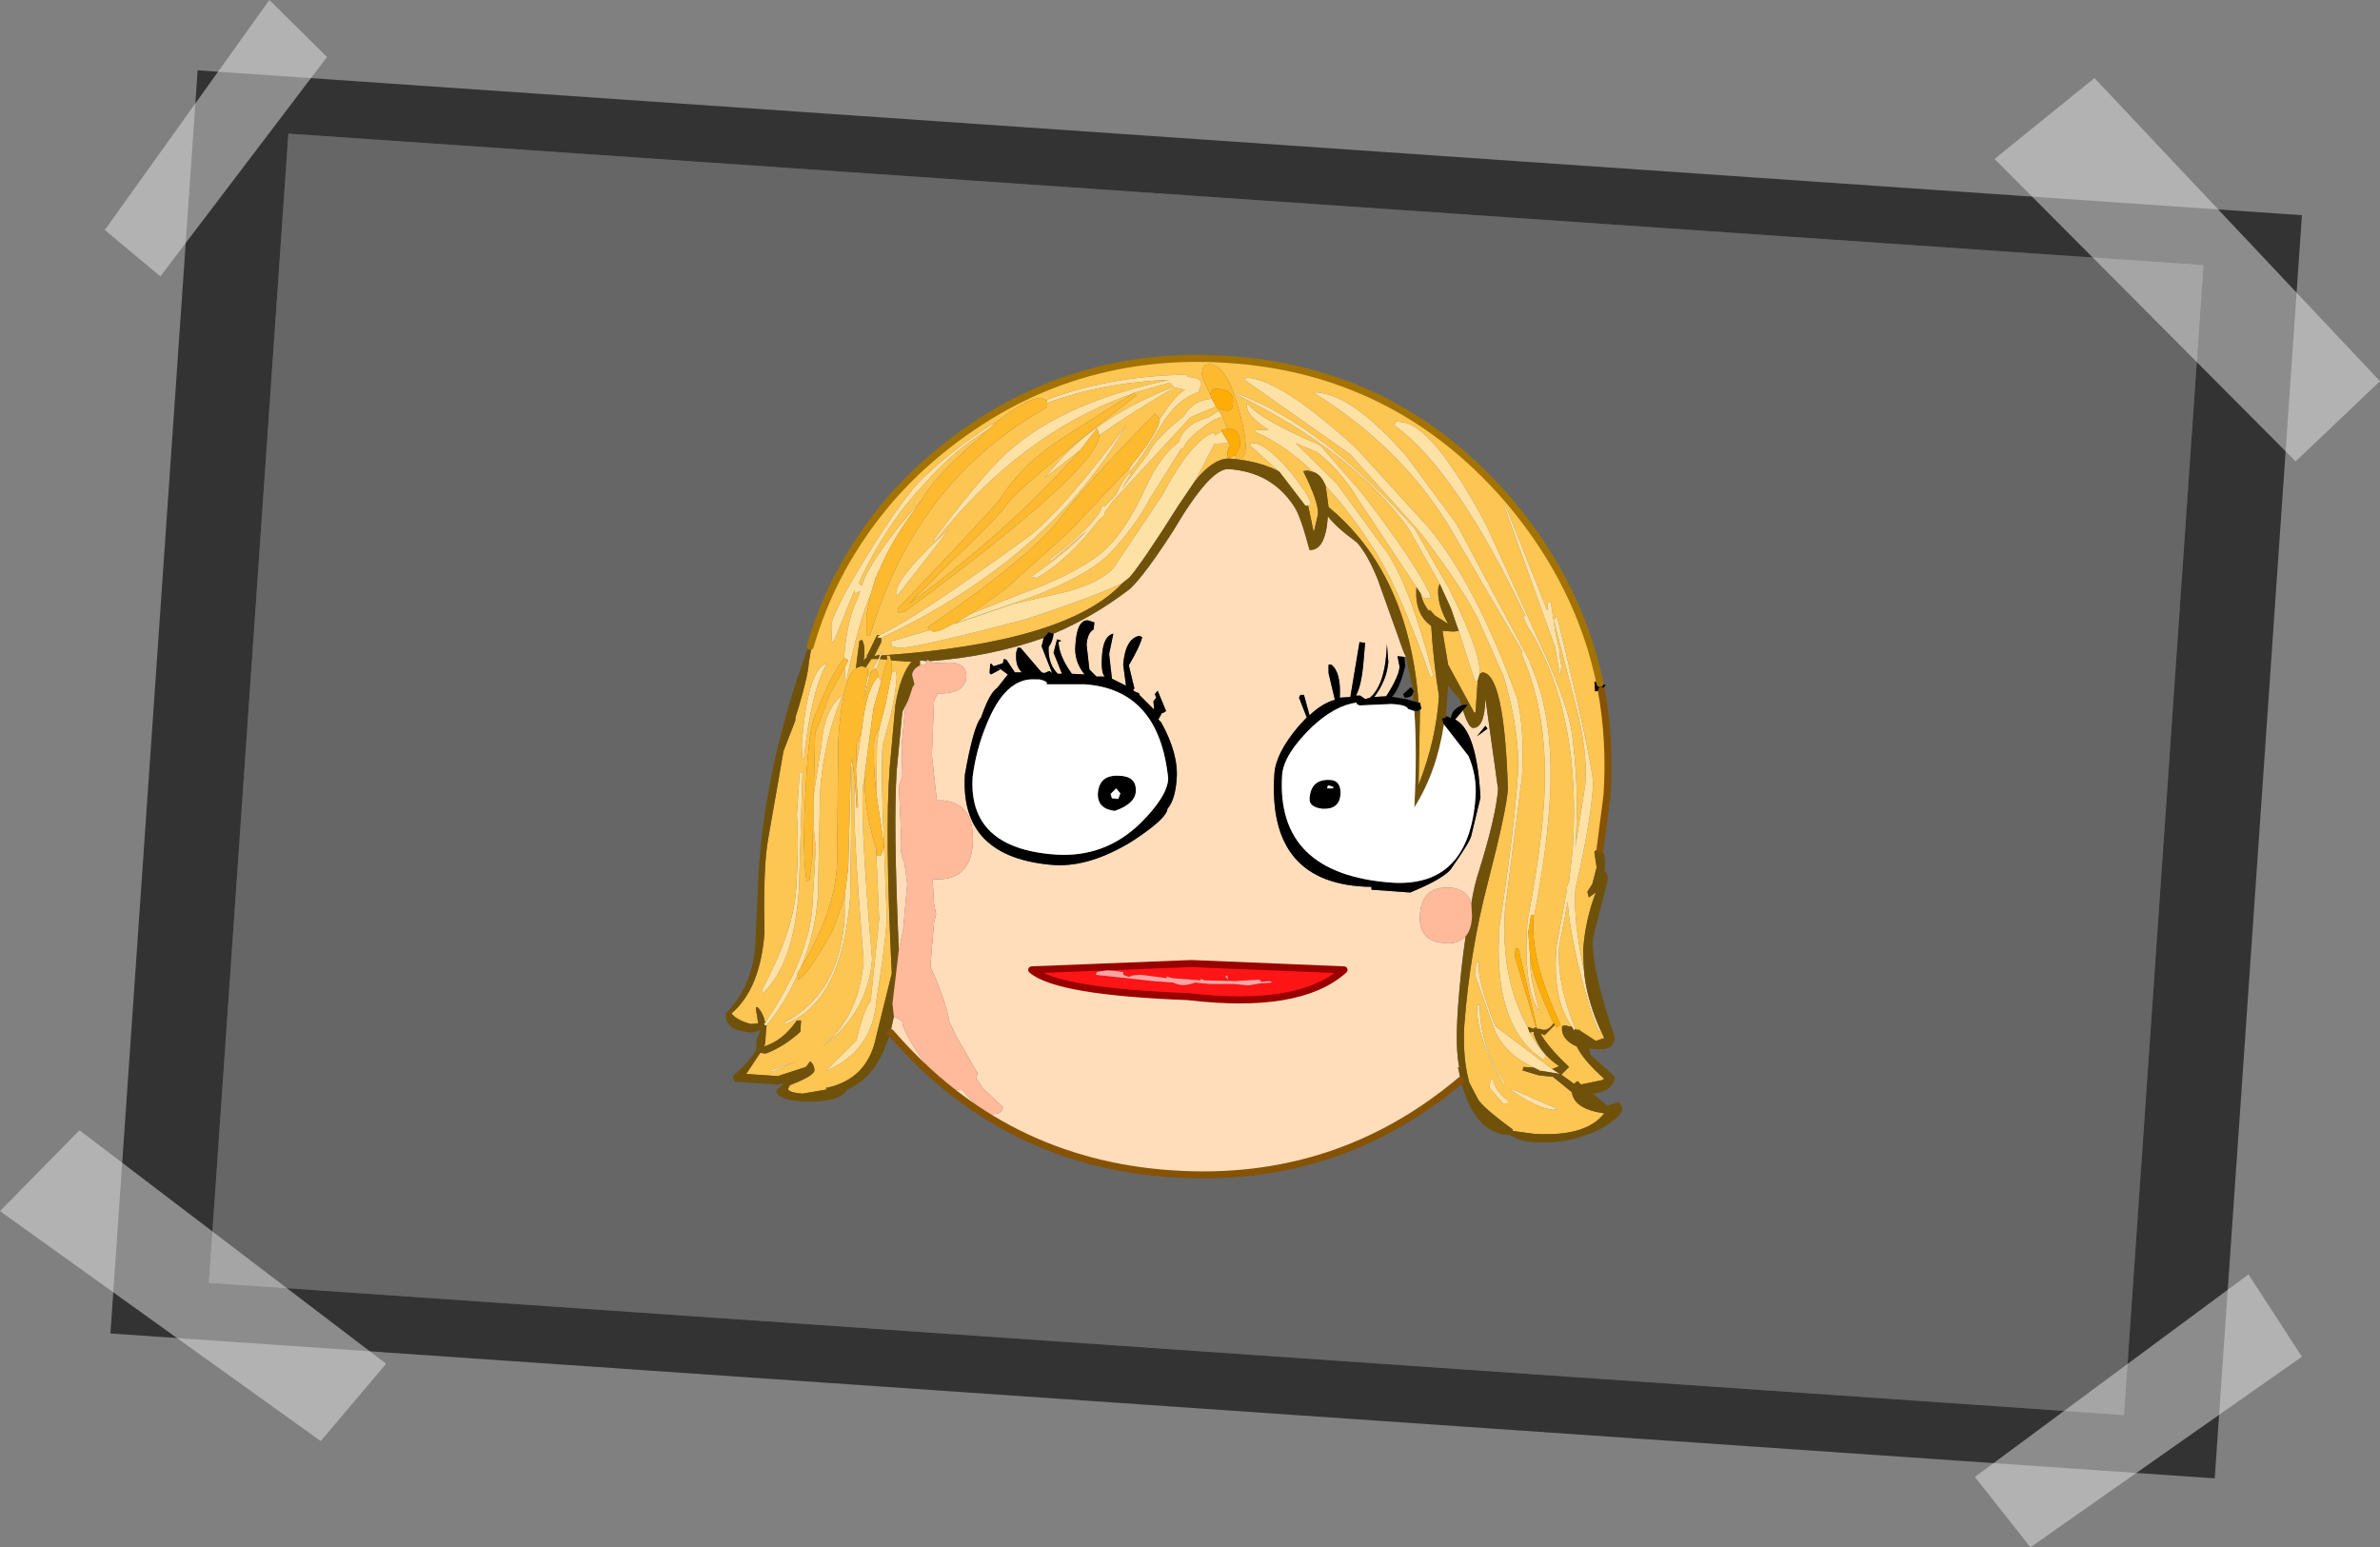 <?xml version="1.0" encoding="UTF-8" standalone="no"?>
<svg xmlns:xlink="http://www.w3.org/1999/xlink" height="110.0px" width="169.2px" xmlns="http://www.w3.org/2000/svg">
  <rect width="100%" height="100%" fill="#808080" stroke="none"/>
  <g transform="matrix(1.0, 0.0, 0.0, 1.0, 85.8, 55.0)">
    <path d="M-70.95 36.2 L-65.3 -45.5 70.85 -36.15 65.2 45.6 -70.95 36.2" fill="#666666" fill-rule="evenodd" stroke="none"/>
    <path d="M-71.75 -50.0 L77.85 -39.7 71.65 50.1 -77.95 39.8 -71.75 -50.0 M-70.95 36.2 L65.2 45.6 70.85 -36.15 -65.3 -45.5 -70.95 36.2" fill="#333333" fill-rule="evenodd" stroke="none"/>
    <path d="M22.8 18.0 Q20.85 14.5 21.2 9.6 L22.4 0.25 Q22.6 -3.1 22.05 -5.4 19.1 -13.5 15.75 -17.5 L10.65 -23.1 Q5.35 -27.95 2.9 -28.15 L2.6 -28.05 10.2 -22.7 15.25 -17.05 Q18.2 -13.15 19.25 -11.05 L21.1 -6.9 Q22.3 -2.85 22.1 0.2 21.8 4.4 20.8 10.85 20.3 18.05 23.95 20.35 L24.1 20.05 Q23.45 19.3 22.95 18.4 L23.25 18.35 23.25 18.55 Q23.7 19.9 25.05 20.8 L24.55 21.0 20.5 17.95 Q19.15 14.5 19.35 13.4 L19.15 13.4 19.05 14.3 20.5 18.35 Q21.35 20.05 23.25 20.9 L22.5 20.85 22.45 21.1 23.6 21.45 24.6 21.55 25.95 22.65 Q26.1 23.85 28.25 24.15 26.95 25.85 23.2 25.6 L21.75 25.4 21.75 25.3 Q19.5 23.65 19.25 23.1 L18.65 21.95 18.5 21.3 Q18.2 19.85 18.3 17.9 18.7 12.6 20.0 7.65 21.3 2.6 21.4 1.1 21.15 -7.1 19.6 -7.2 L19.4 -7.1 Q19.5 -8.55 17.25 -13.1 L14.75 -17.45 Q8.15 -24.8 2.2 -27.0 L2.1 -26.95 Q10.4 -22.9 14.35 -17.4 L16.55 -13.5 16.45 -13.2 Q16.35 -12.05 17.15 -10.65 L16.2 -11.25 15.85 -11.65 15.8 -11.55 Q15.35 -12.1 15.2 -12.8 L15.4 -12.5 15.9 -12.45 15.9 -12.65 Q14.9 -14.9 11.05 -19.9 L8.05 -23.35 Q3.75 -25.2 2.95 -26.25 L2.85 -26.3 Q2.7 -25.5 4.4 -24.45 L4.2 -24.45 3.4 -24.4 3.5 -24.25 Q5.45 -23.45 7.55 -21.45 L7.15 -21.55 6.85 -21.5 Q7.95 -19.3 7.9 -18.45 L7.6 -17.15 7.2 -19.05 7.4 -19.15 Q7.25 -19.85 5.85 -21.55 4.25 -23.4 3.35 -23.5 L3.0 -23.4 5.1 -21.5 Q3.85 -22.15 2.1 -22.35 2.7 -22.3 2.75 -23.1 2.8 -24.1 2.15 -26.3 1.35 -29.05 0.2 -29.1 -0.3 -29.15 -0.35 -28.45 -0.35 -28.05 0.25 -26.95 L0.35 -26.65 Q-1.0 -26.55 -1.65 -25.4 -3.65 -23.85 -4.2 -22.7 L-6.05 -20.25 -5.35 -21.4 Q-5.75 -21.35 -6.45 -19.85 L-7.25 -19.0 -7.45 -19.0 Q-7.7 -17.9 -11.2 -15.2 L-11.1 -15.1 -8.5 -17.3 Q-10.0 -15.7 -12.5 -14.0 L-12.1 -13.9 Q-9.85 -15.2 -7.7 -18.0 L-7.25 -18.4 -7.25 -18.6 -6.7 -19.35 -1.15 -25.35 0.65 -26.1 0.75 -26.0 0.85 -25.8 0.15 -25.35 Q-1.7 -24.8 -2.0 -23.55 -3.3 -22.65 -4.4 -20.25 -5.85 -17.05 -7.55 -15.65 -9.5 -14.1 -13.3 -12.75 L-16.8 -11.35 -14.3 -13.15 -9.8 -17.2 -5.45 -21.8 -5.55 -21.55 -5.45 -21.5 Q-5.0 -21.9 -3.25 -24.75 -2.15 -26.6 -0.65 -27.1 L-0.45 -27.2 -0.55 -27.2 -0.55 -27.3 -0.4 -27.65 Q-0.35 -28.15 -1.35 -28.2 L-1.45 -28.35 -1.95 -28.35 Q-7.1 -28.2 -11.45 -26.55 L-11.8 -26.7 Q-12.65 -26.75 -14.9 -25.05 -17.65 -23.4 -20.1 -21.1 -21.45 -19.85 -24.1 -15.6 -26.65 -11.45 -26.7 -10.5 L-26.65 -9.35 -26.5 -9.45 -25.05 -13.05 -25.0 -12.8 -24.8 -12.9 -24.65 -13.0 -24.8 -12.5 Q-25.6 -10.95 -25.8 -8.15 -26.45 -7.6 -27.85 -4.15 -28.3 -3.25 -28.5 0.75 -28.8 5.45 -28.45 7.65 L-28.25 7.55 -28.05 5.9 -27.85 -2.85 -26.8 -5.65 -25.75 -7.55 -25.7 -6.65 -25.6 -6.75 Q-24.7 -11.0 -23.9 -12.75 L-24.2 -11.25 -24.2 -9.8 -23.95 -9.8 Q-20.7 -20.85 -11.35 -26.05 L-11.35 -26.35 Q-7.5 -27.8 -2.65 -28.0 -9.9 -26.45 -13.7 -23.25 -15.55 -21.8 -19.4 -16.65 L-19.3 -16.55 Q-13.2 -24.25 -5.3 -27.0 L-10.05 -24.0 Q-13.1 -22.05 -14.65 -19.6 -15.25 -18.75 -22.0 -11.7 L-21.9 -11.4 -21.7 -11.5 -21.5 -11.5 Q-7.8 -21.6 -7.65 -24.05 -5.25 -25.75 -2.3 -27.45 L-1.55 -27.3 Q-2.3 -26.85 -3.35 -25.2 L-3.7 -25.6 Q-9.1 -20.05 -10.7 -17.8 -13.05 -15.05 -19.85 -10.4 L-19.65 -10.2 -20.05 -10.1 -22.45 -9.4 -22.4 -9.05 -21.9 -8.95 Q-20.95 -8.85 -12.8 -11.0 -7.55 -12.75 -6.0 -13.55 -9.95 -9.3 -23.15 -8.4 L-23.0 -8.7 -23.25 -8.45 -23.65 -8.35 -23.15 -9.35 -23.15 -9.65 Q-11.2 -15.3 -5.7 -24.8 -10.1 -18.9 -12.6 -16.9 -20.6 -11.1 -23.25 -9.85 L-23.45 -9.85 -24.15 -8.4 -24.2 -8.4 -24.15 -8.3 -24.4 -8.05 Q-24.25 -9.0 -24.5 -9.5 L-24.7 -9.45 -24.95 -7.5 Q-25.9 -6.85 -26.2 -2.45 L-26.3 6.65 Q-26.55 10.05 -28.9 13.85 -27.85 11.45 -27.65 8.7 L-27.5 1.3 Q-27.25 -2.35 -25.9 -5.6 -27.2 -4.6 -27.4 -2.05 L-27.95 1.5 Q-28.05 3.55 -27.8 5.2 L-28.05 9.5 Q-28.3 13.1 -31.4 17.7 -31.55 17.0 -31.95 16.6 L-32.05 16.6 -32.05 16.8 -31.9 17.75 -32.4 17.8 Q-33.4 17.55 -33.8 17.05 -31.75 15.3 -31.45 11.3 -31.55 6.65 -31.2 4.7 L-30.1 -1.6 -29.25 -3.8 -29.25 -4.0 -29.0 -4.8 Q-28.35 -7.0 -28.3 -7.9 L-28.1 -9.05 -28.2 -9.05 Q-26.75 -14.1 -23.45 -18.35 -21.8 -20.5 -19.6 -22.4 -10.45 -30.25 1.5 -29.45 L2.7 -29.35 Q13.8 -28.2 21.3 -19.6 L21.6 -19.25 Q26.5 -13.4 27.95 -6.4 L27.55 -6.55 27.6 -5.85 28.05 -5.9 Q28.7 -2.3 28.45 1.5 L27.95 5.4 27.95 5.45 Q27.55 5.4 27.55 5.6 L27.7 6.6 27.7 6.7 27.4 7.85 27.05 8.4 27.15 8.8 27.65 8.45 Q26.9 10.4 26.75 12.55 L26.8 13.9 Q26.05 10.55 26.2 8.2 27.3 3.4 27.45 0.85 27.55 -0.3 24.9 -11.15 L24.65 -10.95 26.15 -5.15 Q27.1 -1.65 26.9 0.8 L26.2 5.2 Q26.5 0.75 25.9 -3.2 25.6 -4.85 24.25 -8.0 L23.05 -10.65 19.9 -17.6 Q16.05 -24.85 13.8 -25.0 L13.4 -25.05 13.35 -24.75 Q17.7 -21.6 22.65 -11.2 L22.45 -11.2 22.9 -10.25 23.0 -10.15 Q26.65 -4.05 26.0 5.5 L25.75 7.65 25.6 8.05 25.6 8.25 24.85 12.3 Q24.55 16.05 25.95 18.0 L25.45 17.9 25.25 17.95 Q25.15 18.9 26.3 19.4 26.75 20.35 28.25 21.7 L28.05 21.8 26.6 22.1 26.35 21.85 26.1 22.05 25.2 21.4 25.75 20.85 Q24.25 19.45 23.7 18.45 L24.0 18.6 24.75 17.85 24.85 18.05 25.15 17.85 Q23.1 13.55 23.2 10.55 L23.2 10.45 Q24.1 5.95 24.35 2.35 24.8 -3.95 22.95 -7.9 L22.95 -8.0 17.75 -17.75 14.2 -22.55 Q10.4 -26.9 7.85 -27.1 L7.55 -27.1 Q13.65 -23.35 17.15 -17.7 L22.45 -8.65 22.35 -8.55 Q24.4 -4.0 23.95 2.3 23.7 5.8 22.8 10.4 22.45 15.1 23.6 16.85 L23.6 16.75 Q22.95 14.35 23.0 13.65 L23.0 13.3 Q23.4 15.1 24.65 17.75 24.2 18.4 23.7 18.15 L23.5 18.15 23.45 18.05 22.15 12.45 21.95 12.4 21.9 13.0 23.4 18.05 23.3 18.05 23.25 18.15 22.8 18.0 M-17.85 -10.7 L-12.6 -12.5 Q-8.5 -14.05 -6.85 -15.7 -5.05 -17.65 -4.05 -19.55 L-1.8 -23.15 -1.7 -23.1 Q-1.35 -24.0 0.5 -25.15 L1.1 -25.4 1.45 -24.55 1.35 -24.5 1.05 -24.45 1.05 -24.35 0.6 -24.05 0.5 -24.25 Q-1.1 -23.7 -3.2 -19.75 L-6.65 -14.6 Q-7.6 -13.6 -9.9 -12.95 L-13.8 -12.05 -17.75 -10.7 -18.05 -10.65 -17.85 -10.7 M15.05 -5.05 Q14.35 -14.25 8.65 -18.95 L8.45 -20.45 Q10.3 -18.5 12.15 -15.5 13.75 -12.9 15.9 -6.85 L16.1 -6.95 Q14.25 -14.05 12.45 -16.2 L9.25 -20.6 6.3 -23.5 7.85 -22.85 Q9.6 -21.45 10.75 -19.5 L14.9 -13.25 Q14.75 -11.35 15.95 -10.5 16.1 -8.0 16.5 -5.5 16.3 -2.4 15.05 0.8 L15.15 -4.55 15.25 -4.6 15.15 -5.05 15.05 -5.05 M2.0 -22.65 L2.1 -22.35 1.6 -22.4 1.5 -22.4 Q0.4 -22.35 -0.85 -20.8 L0.55 -23.45 1.55 -23.5 1.65 -23.4 1.45 -22.9 1.5 -22.4 2.0 -22.65 M19.25 -6.6 L19.1 -4.35 19.0 -4.35 17.15 -7.75 16.75 -10.15 17.55 -10.1 17.9 -10.15 19.05 -6.6 19.25 -6.6 M21.25 -19.0 L21.15 -19.0 24.75 -9.0 25.1 -7.0 25.15 -7.1 25.2 -7.65 25.1 -8.25 25.1 -8.65 24.8 -9.9 24.45 -12.2 24.25 -12.2 24.2 -11.6 21.25 -19.0 M26.2 18.15 Q24.85 14.9 25.05 12.25 L25.65 9.1 Q25.75 10.8 26.4 13.6 27.35 17.4 27.9 18.35 L28.0 18.25 28.25 18.8 27.65 19.0 26.5 18.25 26.4 18.15 26.4 18.25 26.2 18.15 M23.8 16.95 L23.7 16.95 23.8 17.05 23.8 16.95 M23.9 21.15 L23.7 21.15 23.25 20.9 23.9 21.15 M21.1 22.1 L21.2 22.0 Q19.4 19.45 19.4 16.45 L19.2 16.45 Q19.15 18.8 21.1 22.1 M21.75 22.45 L21.55 22.45 Q23.45 23.8 24.65 23.9 L24.95 23.85 21.75 22.45 M21.4 23.25 Q20.5 22.55 20.35 21.75 L20.15 21.75 20.1 22.35 21.1 23.5 21.4 23.45 21.4 23.25 M-5.25 -27.05 L-2.65 -27.8 -2.35 -27.5 Q-8.35 -25.2 -11.5 -21.05 L-9.0 -23.0 Q-13.9 -17.4 -21.2 -12.05 L-18.15 -15.1 Q-15.2 -17.85 -14.2 -19.15 -13.5 -20.3 -5.0 -26.9 L-5.25 -27.05 M-23.5 -14.0 L-23.55 -13.9 -23.65 -13.8 -23.5 -14.0 M-20.2 -19.55 Q-23.8 -15.5 -24.55 -13.35 L-24.75 -13.55 Q-22.8 -17.8 -19.9 -20.8 -17.95 -23.0 -15.5 -24.5 L-16.25 -23.8 Q-19.2 -21.25 -20.1 -19.75 L-20.2 -19.55 M-22.1 -12.8 L-22.05 -12.6 -18.3 -17.4 Q-22.05 -14.05 -22.1 -12.8 M-24.25 -7.55 L-23.85 -8.15 -23.35 -8.15 -23.9 -7.2 -24.15 -6.75 -24.1 -7.25 Q-24.1 -7.55 -24.25 -7.55 M-23.5 -7.4 L-23.25 -8.15 -22.75 -8.1 -23.15 -6.55 -23.35 -6.9 -23.5 -7.4 M-22.45 -8.05 L-21.0 -7.95 Q-21.8 -7.0 -22.15 -4.85 L-22.55 -0.4 Q-22.9 4.2 -22.4 14.2 L-23.5 18.65 Q-24.1 21.75 -27.1 22.35 L-27.0 22.45 -28.75 22.75 Q-29.9 22.65 -29.75 22.35 L-29.65 22.15 Q-27.95 21.5 -27.9 21.1 -27.9 20.7 -28.2 20.45 L-28.5 20.85 -30.5 21.5 -32.75 21.35 -31.75 19.85 -31.35 19.9 Q-30.05 19.4 -28.9 18.35 L-28.85 17.55 -29.15 17.55 Q-30.15 19.0 -31.5 19.4 L-31.4 19.2 -31.35 18.4 -31.3 17.9 Q-29.95 16.25 -29.1 14.3 L-29.05 14.65 Q-28.4 14.35 -26.55 11.05 L-25.75 8.75 -25.75 10.3 Q-26.15 15.7 -30.05 17.7 L-29.95 17.8 Q-25.9 16.2 -25.35 8.65 L-25.25 -0.4 -25.2 -0.9 -25.0 0.8 -25.05 0.9 Q-25.2 3.65 -24.4 13.25 -24.7 17.3 -27.4 19.45 -24.1 17.05 -23.8 13.2 -24.65 3.4 -24.45 0.85 L-24.3 0.05 Q-24.45 2.25 -23.5 5.4 L-23.5 5.6 -23.5 5.7 -23.3 10.35 -23.9 16.15 Q-24.45 16.9 -24.9 18.95 L-27.1 21.15 Q-23.75 19.7 -23.5 16.15 -22.95 12.8 -22.75 10.4 L-22.95 5.25 -22.95 5.15 Q-23.2 -0.2 -23.05 -2.05 -22.15 -5.05 -22.05 -6.9 L-22.1 -7.3 -22.4 -7.2 -22.4 -7.6 -22.45 -8.05 M-24.55 -3.0 L-24.95 -0.3 -24.9 -2.15 -24.55 -3.0 M-23.25 -3.4 L-23.45 -2.15 -23.5 1.4 Q-23.75 -0.6 -23.65 -2.5 L-23.25 -3.4 M-28.75 -0.05 L-28.95 -0.1 -29.15 2.95 Q-29.0 5.25 -29.2 8.2 -29.4 11.25 -31.65 15.4 L-31.55 15.6 Q-29.35 13.5 -29.0 8.2 L-28.75 -0.05 M-28.8 -2.05 L-28.75 -1.0 -28.65 -1.1 Q-28.1 -6.0 -27.0 -7.85 -28.4 -7.45 -28.8 -2.05 M-31.0 21.1 L-30.9 21.2 -29.25 20.5 -31.0 21.1" fill="#fdc551" fill-rule="evenodd" stroke="none"/>
    <path d="M22.95 18.4 Q23.45 19.3 24.1 20.05 L23.95 20.35 Q20.3 18.05 20.8 10.85 21.8 4.4 22.1 0.2 22.3 -2.85 21.1 -6.9 L19.25 -11.05 Q18.2 -13.15 15.25 -17.05 L10.2 -22.7 2.6 -28.05 2.9 -28.15 Q5.35 -27.95 10.65 -23.1 L15.75 -17.5 Q19.1 -13.5 22.05 -5.4 22.6 -3.1 22.4 0.25 L21.2 9.6 Q20.85 14.5 22.8 18.0 L22.95 18.4 M23.0 13.3 L23.0 13.65 Q22.95 14.35 23.6 16.75 L23.6 16.85 Q22.45 15.1 22.8 10.4 23.7 5.8 23.95 2.3 24.4 -4.0 22.35 -8.55 L22.45 -8.65 17.15 -17.7 Q13.65 -23.35 7.55 -27.1 L7.85 -27.1 Q10.4 -26.9 14.2 -22.55 L17.75 -17.75 22.95 -8.0 22.95 -7.9 Q24.8 -3.95 24.35 2.35 24.1 5.95 23.2 10.45 L23.25 10.05 23.05 10.05 22.85 11.25 23.0 13.3 M25.95 18.0 Q24.55 16.05 24.85 12.3 L25.6 8.25 25.6 8.05 25.75 7.65 26.0 5.5 Q26.65 -4.05 23.0 -10.15 L22.9 -10.25 22.45 -11.2 22.65 -11.2 Q17.7 -21.6 13.35 -24.75 L13.4 -25.05 13.8 -25.0 Q16.05 -24.85 19.9 -17.6 L23.05 -10.65 24.25 -8.0 Q25.6 -4.85 25.9 -3.2 26.5 0.75 26.2 5.2 L26.9 0.8 Q27.1 -1.65 26.15 -5.15 L24.65 -10.95 24.9 -11.15 Q27.55 -0.3 27.45 0.85 27.3 3.4 26.2 8.2 26.05 10.55 26.8 13.9 26.95 15.85 27.9 18.05 L28.0 18.25 27.9 18.35 Q27.35 17.4 26.4 13.6 25.75 10.8 25.65 9.1 L25.05 12.25 Q24.85 14.9 26.2 18.15 L26.1 18.25 25.95 18.0 M-31.4 17.7 Q-28.3 13.1 -28.05 9.5 L-27.8 5.2 Q-28.05 3.55 -27.95 1.5 L-27.4 -2.05 Q-27.2 -4.6 -25.9 -5.6 -27.25 -2.35 -27.5 1.3 L-27.65 8.7 Q-27.85 11.45 -28.9 13.85 L-29.1 14.2 -29.1 14.3 Q-29.95 16.25 -31.3 17.9 L-31.4 17.9 -31.5 17.8 -31.4 17.7 M-23.25 -9.85 Q-20.6 -11.1 -12.6 -16.9 -10.1 -18.9 -5.7 -24.8 -11.2 -15.3 -23.15 -9.65 L-23.35 -9.65 -23.45 -9.75 Q-23.35 -9.75 -23.25 -9.85 M-23.25 -8.45 L-23.0 -8.7 -23.15 -8.4 -23.25 -8.15 -23.5 -7.4 -23.6 -7.5 -23.9 -7.2 -23.35 -8.15 -23.25 -8.45 M-6.0 -13.55 Q-7.55 -12.75 -12.8 -11.0 -20.95 -8.85 -21.9 -8.95 L-22.4 -9.05 -22.45 -9.4 -20.05 -10.1 -19.65 -10.2 -19.45 -10.1 Q-19.05 -10.05 -18.05 -10.65 L-17.75 -10.7 -13.8 -12.05 -9.9 -12.95 Q-7.6 -13.6 -6.65 -14.6 L-3.2 -19.75 Q-1.1 -23.7 0.5 -24.25 L0.6 -24.05 1.05 -24.35 1.55 -23.5 0.55 -23.45 -0.85 -20.8 -2.0 -19.1 Q-4.55 -15.05 -5.5 -13.95 L-6.0 -13.55 M-3.35 -25.2 Q-2.3 -26.85 -1.55 -27.3 L-2.3 -27.45 Q-5.25 -25.75 -7.65 -24.05 L-7.8 -24.55 -9.0 -23.0 -11.5 -21.05 Q-8.35 -25.2 -2.35 -27.5 L-2.65 -27.8 -5.25 -27.05 -5.3 -27.0 Q-13.2 -24.25 -19.3 -16.55 L-19.4 -16.65 Q-15.55 -21.8 -13.7 -23.25 -9.9 -26.45 -2.65 -28.0 -7.5 -27.8 -11.35 -26.35 L-11.35 -26.55 -11.45 -26.55 Q-7.1 -28.2 -1.95 -28.35 L-1.45 -28.35 -1.35 -28.2 Q-0.35 -28.15 -0.4 -27.65 L-0.55 -27.3 -0.55 -27.2 -0.45 -27.2 -0.65 -27.1 Q-2.15 -26.6 -3.25 -24.75 -5.0 -21.9 -5.45 -21.5 L-5.55 -21.55 -5.45 -21.8 -5.3 -22.0 Q-3.4 -24.35 -3.35 -25.2 M-23.9 -12.75 Q-24.7 -11.0 -25.6 -6.75 L-25.7 -6.65 -25.75 -7.55 -25.5 -8.05 -25.7 -8.2 -25.8 -8.15 Q-25.6 -10.95 -24.8 -12.5 L-24.65 -13.0 -24.8 -12.9 -25.0 -12.8 -25.05 -13.05 -26.5 -9.45 -26.65 -9.35 -26.7 -10.5 Q-26.65 -11.45 -24.1 -15.6 -21.45 -19.85 -20.1 -21.1 -17.65 -23.4 -14.9 -25.05 L-15.5 -24.5 Q-17.95 -23.0 -19.9 -20.8 -22.8 -17.8 -24.75 -13.55 L-24.55 -13.35 Q-23.8 -15.5 -20.2 -19.55 -22.35 -16.75 -23.3 -14.45 L-23.45 -14.15 -23.45 -14.05 -23.5 -14.0 -23.65 -13.8 -23.55 -13.9 -23.9 -12.75 M-16.8 -11.35 L-13.3 -12.75 Q-9.5 -14.1 -7.55 -15.65 -5.85 -17.05 -4.4 -20.25 -3.3 -22.65 -2.0 -23.55 -1.7 -24.8 0.15 -25.35 L0.85 -25.8 1.1 -25.4 0.5 -25.15 Q-1.35 -24.0 -1.7 -23.1 L-1.8 -23.15 -4.05 -19.55 Q-5.05 -17.65 -6.85 -15.7 -8.5 -14.05 -12.6 -12.5 L-17.85 -10.7 -16.8 -11.35 M0.65 -26.1 L-1.15 -25.35 -6.7 -19.35 -7.25 -18.6 -7.25 -18.4 -7.7 -18.0 Q-9.85 -15.2 -12.1 -13.9 L-12.5 -14.0 Q-10.0 -15.7 -8.5 -17.3 L-11.1 -15.1 -11.2 -15.2 Q-7.7 -17.9 -7.45 -19.0 L-7.25 -19.0 -6.45 -19.85 Q-5.75 -21.35 -5.35 -21.4 L-6.05 -20.25 -4.2 -22.7 Q-3.65 -23.85 -1.65 -25.4 -1.0 -26.55 0.35 -26.65 L0.65 -26.1 M5.1 -21.5 L3.0 -23.4 3.35 -23.5 Q4.25 -23.4 5.85 -21.55 7.25 -19.85 7.4 -19.15 L7.2 -19.05 7.0 -19.05 5.2 -21.4 5.1 -21.5 M7.55 -21.45 Q5.45 -23.45 3.5 -24.25 L3.4 -24.4 4.2 -24.45 4.4 -24.45 Q2.7 -25.5 2.85 -26.3 L2.95 -26.25 Q3.75 -25.2 8.05 -23.35 L11.05 -19.9 Q14.9 -14.9 15.9 -12.65 L15.9 -12.45 15.4 -12.5 15.2 -12.8 14.9 -13.25 10.75 -19.5 Q9.6 -21.45 7.85 -22.85 L6.3 -23.5 9.25 -20.6 12.45 -16.2 Q14.25 -14.05 16.1 -6.95 L15.9 -6.85 Q13.75 -12.9 12.15 -15.5 10.3 -18.5 8.45 -20.45 8.1 -21.3 7.55 -21.45 M16.55 -13.5 L14.35 -17.4 Q10.4 -22.9 2.1 -26.95 L2.2 -27.0 Q8.15 -24.8 14.75 -17.45 L17.25 -13.1 Q19.5 -8.55 19.4 -7.1 L19.25 -6.6 19.05 -6.6 17.9 -10.15 17.35 -11.75 16.55 -13.5 M23.25 20.9 Q21.35 20.05 20.5 18.35 L19.05 14.3 19.15 13.4 19.35 13.4 Q19.15 14.5 20.5 17.95 L24.55 21.0 25.1 21.35 23.9 21.15 23.25 20.9 M1.35 -24.5 L1.45 -24.55 1.45 -24.5 1.35 -24.5 M21.25 -19.0 L24.2 -11.6 24.25 -12.2 24.45 -12.2 24.8 -9.9 25.1 -8.65 25.1 -8.25 25.2 -7.65 25.15 -7.1 25.1 -7.0 24.75 -9.0 21.15 -19.0 21.25 -19.0 M23.8 16.95 L23.8 17.05 23.7 16.95 23.8 16.95 M21.4 23.25 L21.4 23.45 21.1 23.5 20.1 22.35 20.15 21.75 20.35 21.75 Q20.5 22.55 21.4 23.25 M21.75 22.45 L24.95 23.85 24.65 23.9 Q23.45 23.8 21.55 22.45 L21.75 22.45 M21.1 22.1 Q19.15 18.8 19.2 16.45 L19.4 16.45 Q19.4 19.45 21.2 22.0 L21.1 22.1 M-22.1 -12.8 Q-22.05 -14.05 -18.3 -17.4 L-22.05 -12.6 -22.1 -12.8 M-24.15 -6.75 L-23.9 -7.2 -24.4 -5.3 -24.15 -6.75 M-23.35 -6.9 L-23.15 -6.55 -23.7 -4.65 -24.3 -0.15 -24.3 0.05 -24.45 0.85 Q-24.65 3.4 -23.8 13.2 -24.1 17.05 -27.4 19.45 -24.7 17.3 -24.4 13.25 -25.2 3.65 -25.05 0.9 L-25.0 0.8 -24.9 2.45 -24.8 2.35 -24.95 -0.3 -24.55 -3.0 Q-24.2 -6.15 -23.35 -6.9 M-22.4 -7.2 L-22.1 -7.3 -22.05 -6.9 Q-22.15 -5.05 -23.05 -2.05 -23.2 -0.2 -22.95 5.15 L-23.5 1.4 -23.45 -2.15 -23.25 -3.4 -22.85 -4.9 -22.4 -7.2 M-22.95 5.25 L-22.75 10.4 Q-22.95 12.8 -23.5 16.15 -23.75 19.7 -27.1 21.15 L-24.9 18.95 Q-24.45 16.9 -23.9 16.15 L-23.3 10.35 -23.5 5.7 -23.4 5.85 -23.2 5.85 -22.95 5.25 M-28.8 -2.05 Q-28.4 -7.45 -27.0 -7.85 -28.1 -6.0 -28.65 -1.1 L-28.75 -1.0 -28.8 -2.05 M-28.75 -0.05 L-29.0 8.2 Q-29.35 13.5 -31.55 15.6 L-31.65 15.4 Q-29.4 11.25 -29.2 8.2 -29.0 5.25 -29.15 2.95 L-28.95 -0.1 -28.75 -0.05 M-25.75 8.75 L-25.5 6.7 -25.3 -0.7 -25.2 -1.1 -25.2 -0.9 -25.25 -0.4 -25.35 8.65 Q-25.9 16.2 -29.95 17.8 L-30.05 17.7 Q-26.15 15.7 -25.75 10.3 L-25.75 8.75 M-31.0 21.1 L-29.25 20.5 -30.9 21.2 -31.0 21.1" fill="#fee1a5" fill-rule="evenodd" stroke="none"/>
    <path d="M-28.9 13.85 Q-26.55 10.05 -26.3 6.65 L-26.2 -2.45 Q-25.9 -6.85 -24.95 -7.5 L-24.55 -7.65 -24.25 -7.55 Q-24.1 -7.55 -24.1 -7.25 L-24.15 -6.75 -24.4 -5.3 -23.9 -7.2 -23.6 -7.5 -23.5 -7.4 -23.35 -6.9 Q-24.2 -6.15 -24.55 -3.0 L-24.9 -2.15 -24.95 -0.3 -24.8 2.35 -24.9 2.45 -25.0 0.8 -25.2 -0.9 -25.2 -1.1 -25.3 -0.7 -25.5 6.7 -25.75 8.75 -26.55 11.05 Q-28.4 14.35 -29.05 14.65 L-29.1 14.3 -29.1 14.2 -28.9 13.85 M-19.65 -10.2 L-19.85 -10.4 Q-13.05 -15.05 -10.7 -17.8 -9.1 -20.05 -3.7 -25.6 L-3.35 -25.2 Q-3.4 -24.35 -5.3 -22.0 L-5.45 -21.8 -9.8 -17.2 -14.3 -13.15 -16.8 -11.35 -17.85 -10.7 -18.05 -10.65 Q-19.05 -10.05 -19.45 -10.1 L-19.65 -10.2 M-7.65 -24.05 Q-7.8 -21.6 -21.5 -11.5 L-21.7 -11.5 -21.9 -11.4 -22.0 -11.7 Q-15.25 -18.75 -14.65 -19.6 -13.1 -22.05 -10.05 -24.0 L-5.3 -27.0 -5.25 -27.05 -5.0 -26.9 Q-13.5 -20.3 -14.2 -19.15 -15.2 -17.85 -18.15 -15.1 L-21.2 -12.05 Q-13.9 -17.4 -9.0 -23.0 L-7.8 -24.55 -7.65 -24.05 M-11.35 -26.35 L-11.35 -26.05 Q-20.7 -20.85 -23.95 -9.8 L-24.2 -9.8 -24.2 -11.25 -23.9 -12.75 -23.55 -13.9 -23.5 -14.0 -23.45 -14.05 -23.45 -14.15 -23.3 -14.45 Q-22.35 -16.75 -20.2 -19.55 L-20.1 -19.75 Q-19.2 -21.25 -16.25 -23.8 L-15.5 -24.5 -14.9 -25.05 Q-12.65 -26.75 -11.8 -26.7 L-11.45 -26.55 -11.35 -26.55 -11.35 -26.35 M-25.75 -7.55 L-26.8 -5.65 -27.85 -2.85 -28.05 5.9 -28.25 7.55 -28.45 7.65 Q-28.8 5.45 -28.5 0.75 -28.3 -3.25 -27.85 -4.15 -26.45 -7.6 -25.8 -8.15 L-25.7 -8.2 -25.5 -8.05 -25.75 -7.55 M0.85 -25.8 L0.75 -26.0 1.35 -25.8 Q1.85 -25.75 1.85 -26.35 1.95 -27.3 0.75 -27.35 0.3 -27.4 0.25 -26.95 -0.35 -28.05 -0.35 -28.45 -0.3 -29.15 0.2 -29.1 1.35 -29.05 2.15 -26.3 2.8 -24.1 2.75 -23.1 2.7 -22.3 2.1 -22.35 L2.0 -22.65 2.35 -23.25 Q2.45 -24.5 1.55 -24.55 L1.45 -24.5 1.45 -24.55 1.1 -25.4 0.85 -25.8 M-22.75 -8.1 L-22.75 -8.4 -22.55 -8.4 -22.45 -8.05 -22.4 -7.6 -22.4 -7.2 -22.85 -4.9 -23.25 -3.4 -23.65 -2.5 Q-23.75 -0.6 -23.5 1.4 L-22.95 5.15 -22.95 5.25 -23.2 5.85 -23.4 5.85 -23.5 5.7 -23.5 5.6 -23.5 5.4 Q-24.45 2.25 -24.3 0.05 L-24.3 -0.15 -23.7 -4.65 -23.15 -6.55 -22.75 -8.1" fill="#fdba2f" fill-rule="evenodd" stroke="none"/>
    <path d="M23.4 18.05 L21.9 13.0 21.95 12.4 22.15 12.45 23.45 18.05 23.35 18.25 23.4 18.05 M24.65 17.75 Q23.4 15.1 23.0 13.3 L22.85 11.25 23.05 10.05 23.25 10.05 23.2 10.45 23.2 10.55 Q23.1 13.55 25.15 17.85 L24.85 18.05 24.75 17.85 24.65 17.75 M0.75 -26.0 L0.65 -26.1 0.35 -26.65 0.25 -26.95 Q0.3 -27.4 0.75 -27.35 1.95 -27.3 1.85 -26.35 1.85 -25.75 1.35 -25.8 L0.75 -26.0 M1.05 -24.35 L1.05 -24.45 1.35 -24.5 1.45 -24.5 1.55 -24.55 Q2.45 -24.5 2.35 -23.25 L2.0 -22.65 1.5 -22.4 1.45 -22.9 1.65 -23.4 1.55 -23.5 1.05 -24.35" fill="#fdad06" fill-rule="evenodd" stroke="none"/>
    <path d="M-10.9 -9.95 Q-8.05 -11.15 -5.45 -13.15 -4.4 -14.15 -2.4 -17.25 0.25 -21.75 1.55 -21.65 4.6 -21.45 6.2 -19.0 6.65 -18.35 7.3 -15.9 8.45 -15.85 8.6 -18.3 9.15 -17.55 10.65 -16.45 11.4 -15.65 12.15 -13.8 L13.95 -8.75 14.15 -8.3 14.05 -8.3 13.55 -8.35 13.7 -7.6 Q13.65 -6.9 12.75 -5.5 L11.9 -5.45 Q12.8 -6.65 12.9 -7.95 L12.8 -9.2 Q12.7 -6.35 11.6 -5.4 L11.25 -5.3 10.9 -5.55 10.6 -5.55 Q10.95 -6.2 11.1 -7.55 L11.25 -9.3 10.85 -9.35 10.2 -5.45 9.45 -5.4 Q9.55 -7.2 8.85 -7.75 L8.65 -7.75 8.65 -7.15 9.1 -5.25 Q8.2 -5.0 7.3 -4.15 L6.9 -5.6 6.65 -5.6 6.55 -5.4 7.1 -4.0 6.5 -3.35 Q4.9 -1.45 4.8 0.0 4.25 7.95 11.7 8.05 L11.7 8.25 14.45 8.45 Q16.65 7.55 17.3 6.85 18.75 4.8 18.8 4.4 L19.45 1.7 Q19.2 -3.05 17.65 -3.85 L18.2 -4.5 Q18.6 -3.3 18.9 -3.25 19.75 -3.2 19.8 -5.35 L20.7 1.1 Q20.55 3.05 19.35 6.9 19.0 7.95 18.8 9.25 18.55 8.2 17.25 8.1 15.3 8.0 15.15 10.0 15.0 11.95 16.95 12.05 17.85 12.15 18.4 11.55 18.05 13.9 17.85 16.65 17.65 19.6 17.95 20.9 L17.85 20.85 18.05 21.8 Q9.2 29.25 -2.5 28.45 -14.45 27.65 -22.4 18.5 L-22.5 18.4 -22.25 17.25 -21.65 17.6 Q-21.7 18.15 -20.35 20.15 -18.8 22.4 -17.55 22.5 L-17.35 22.5 Q-16.05 24.15 -15.35 24.2 -14.55 24.25 -14.5 23.7 L-15.9 22.4 -16.3 21.8 -16.4 21.7 -16.3 21.3 -17.8 18.7 -18.3 17.65 Q-18.6 16.0 -19.65 13.75 L-19.55 12.3 -19.5 11.9 -19.4 10.6 -19.25 10.0 -19.4 9.25 -19.5 7.5 Q-16.85 7.7 -16.65 5.05 -16.45 2.1 -18.8 1.9 L-19.2 1.9 -19.55 -1.3 -19.4 -5.15 -19.15 -5.7 Q-17.2 -5.65 -17.1 -6.85 -17.05 -7.8 -18.15 -7.9 L-19.5 -7.85 -19.7 -8.0 Q-15.45 -8.3 -11.6 -9.65 L-11.75 -9.05 -11.0 -7.15 -11.2 -7.3 -11.55 -7.15 -11.75 -7.2 -13.25 -8.95 -13.45 -8.95 -13.55 -8.65 Q-13.65 -7.65 -13.15 -7.2 L-13.65 -7.2 -14.25 -8.1 -14.45 -8.15 -14.5 -7.85 -15.1 -7.65 -15.2 -7.65 -15.3 -7.8 -15.4 -7.8 -15.45 -7.15 -15.35 -7.05 -14.7 -7.4 -14.7 -7.45 -14.15 -7.05 -14.9 -6.1 Q-15.45 -5.75 -16.05 -4.0 -16.6 -3.35 -17.2 0.05 -17.6 6.0 -10.85 6.5 -8.3 6.65 -5.3 4.8 -2.85 3.2 -2.8 2.5 -2.25 1.85 -2.15 0.4 -2.0 -1.4 -3.25 -3.65 L-3.45 -3.85 -3.2 -4.3 Q-3.1 -4.3 -2.9 -4.45 L-3.5 -5.9 -3.7 -5.65 -3.6 -5.4 -3.8 -5.15 -3.75 -4.55 -4.8 -5.6 -4.8 -5.7 -5.15 -5.85 -5.25 -5.95 -5.15 -6.05 -5.55 -7.7 Q-4.75 -9.05 -4.6 -9.7 L-4.8 -9.8 Q-5.8 -9.6 -5.95 -7.75 L-5.75 -6.25 -6.75 -6.75 -6.95 -8.5 -6.65 -9.95 Q-7.35 -9.8 -7.45 -8.45 -7.55 -7.15 -7.25 -6.9 L-7.85 -6.9 -8.35 -7.4 -8.55 -9.15 Q-8.5 -10.0 -8.05 -10.25 L-8.0 -10.75 -8.45 -10.9 Q-9.25 -10.95 -9.35 -9.1 -9.45 -8.0 -8.7 -7.05 L-9.6 -7.1 Q-10.5 -8.35 -10.55 -9.35 L-10.35 -9.45 -10.65 -9.55 -10.9 -8.6 -10.3 -7.1 -10.6 -7.1 Q-11.3 -7.8 -11.25 -9.0 -10.95 -9.4 -10.9 -9.95 M19.95 -3.2 L19.8 -3.4 19.2 -2.65 19.95 -3.2 M-21.2 -5.3 L-21.45 -4.6 -21.7 -2.05 -21.65 0.2 -21.9 0.9 -21.75 4.1 -21.75 4.6 Q-21.85 5.65 -21.5 6.35 L-21.3 7.85 -21.6 11.15 -21.9 12.55 Q-22.3 3.55 -22.05 -0.25 L-21.65 -4.4 -21.2 -5.3 M-20.4 -7.7 L-20.4 -8.05 -19.9 -8.0 -19.9 -7.8 -20.4 -7.7 M-12.45 13.95 Q-10.65 15.5 -1.35 15.85 6.6 16.8 9.75 13.95 L-1.1 13.5 -12.45 13.95" fill="#ffddbb" fill-rule="evenodd" stroke="none"/>
    <path d="M22.8 18.0 L23.25 18.15 23.3 18.05 23.4 18.05 23.35 18.25 23.45 18.05 23.5 18.15 23.7 18.15 Q24.2 18.4 24.65 17.75 L24.75 17.85 24.0 18.6 23.7 18.45 Q24.25 19.45 25.75 20.85 L25.2 21.4 26.1 22.05 26.35 21.85 26.6 22.1 28.05 21.8 28.25 21.7 Q26.75 20.35 26.3 19.4 25.15 18.9 25.25 17.95 L25.45 17.9 25.95 18.0 26.1 18.25 26.2 18.15 26.4 18.25 26.4 18.15 26.5 18.25 27.65 19.0 28.25 18.8 28.0 18.25 27.9 18.05 Q26.95 15.85 26.8 13.9 L26.75 12.55 Q26.9 10.4 27.65 8.45 L27.15 8.8 27.05 8.4 27.4 7.85 27.7 6.7 27.7 6.6 27.55 5.6 Q27.55 5.4 27.95 5.45 L27.95 5.4 28.05 5.35 Q28.35 5.75 28.3 6.6 L28.25 6.9 Q28.55 7.15 28.5 7.55 L27.45 11.7 Q27.3 13.75 29.0 18.75 28.95 19.7 27.7 19.6 L27.2 19.55 27.25 19.95 29.0 21.55 Q28.95 22.55 27.45 22.75 L28.45 23.6 29.3 23.35 29.55 23.8 Q29.5 24.45 27.8 25.35 25.6 26.4 23.15 26.2 22.3 26.15 21.55 25.7 L21.45 25.7 Q19.0 25.55 18.05 21.8 L17.85 20.85 17.95 20.9 Q17.65 19.6 17.85 16.65 18.05 13.9 18.4 11.55 18.8 11.1 18.85 10.15 L18.8 9.25 Q19.0 7.95 19.35 6.9 20.55 3.05 20.7 1.1 L19.8 -5.35 Q19.75 -3.2 18.9 -3.25 18.6 -3.3 18.2 -4.5 L18.55 -4.9 18.25 -4.9 18.1 -4.85 17.95 -5.3 17.15 -6.25 17.1 -5.55 17.0 -4.1 17.0 -4.0 16.7 -3.9 16.85 -3.5 Q16.35 -0.15 14.75 2.4 14.95 -1.6 14.75 -4.45 L14.95 -4.45 Q15.05 -4.45 15.15 -4.55 L15.05 0.8 Q16.3 -2.4 16.5 -5.5 16.1 -8.0 15.95 -10.5 14.75 -11.35 14.9 -13.25 L15.2 -12.8 Q15.35 -12.1 15.8 -11.55 L15.85 -11.65 16.2 -11.25 17.15 -10.65 Q16.35 -12.05 16.45 -13.2 L16.55 -13.5 17.35 -11.75 17.9 -10.15 17.55 -10.1 16.75 -10.15 17.15 -7.75 19.0 -4.35 19.1 -4.35 19.25 -6.6 19.4 -7.1 19.6 -7.2 Q21.15 -7.1 21.4 1.1 21.3 2.6 20.0 7.65 18.7 12.6 18.3 17.9 18.2 19.85 18.5 21.3 L18.65 21.95 19.25 23.1 Q19.5 23.65 21.75 25.3 L21.75 25.4 23.2 25.6 Q26.95 25.85 28.25 24.15 26.1 23.85 25.95 22.65 L24.6 21.55 23.6 21.45 22.45 21.1 22.5 20.85 23.25 20.9 23.7 21.15 23.9 21.15 25.1 21.35 24.55 21.0 25.05 20.8 Q23.7 19.9 23.25 18.55 L23.25 18.35 22.95 18.4 22.8 18.0 M-28.2 -9.05 L-28.1 -9.05 -28.3 -7.9 Q-28.35 -7.0 -29.0 -4.8 L-29.25 -4.0 -29.25 -3.8 -30.1 -1.6 -31.2 4.7 Q-31.55 6.65 -31.45 11.3 -31.75 15.3 -33.8 17.05 -33.4 17.55 -32.4 17.8 L-31.9 17.75 -32.05 16.8 -32.05 16.6 -31.95 16.6 Q-31.55 17.0 -31.4 17.7 L-31.5 17.8 -31.4 17.9 -31.3 17.9 -31.35 18.4 -31.4 19.2 -31.5 19.4 Q-30.15 19.0 -29.15 17.55 L-28.85 17.55 -28.9 18.35 Q-30.05 19.4 -31.35 19.9 L-31.75 19.85 -32.75 21.35 -30.5 21.5 -28.5 20.85 -28.2 20.45 Q-27.9 20.7 -27.9 21.1 -27.95 21.5 -29.65 22.15 L-29.75 22.35 Q-29.9 22.65 -28.75 22.75 L-27.0 22.45 -27.1 22.35 Q-24.1 21.75 -23.5 18.65 L-22.4 14.2 Q-22.9 4.2 -22.55 -0.4 L-22.15 -4.85 Q-21.8 -7.0 -21.0 -7.95 L-22.45 -8.05 -22.55 -8.4 -22.75 -8.4 -22.75 -8.1 -23.25 -8.15 -23.15 -8.4 Q-9.95 -9.3 -6.0 -13.55 L-5.5 -13.95 Q-4.55 -15.05 -2.0 -19.1 L-0.85 -20.8 Q0.4 -22.35 1.5 -22.4 L1.6 -22.4 2.1 -22.35 Q3.85 -22.15 5.1 -21.5 L5.2 -21.4 7.0 -19.05 7.2 -19.05 7.6 -17.15 7.9 -18.45 Q7.95 -19.3 6.85 -21.5 L7.15 -21.55 7.55 -21.45 Q8.1 -21.3 8.45 -20.45 L8.65 -18.95 Q14.35 -14.25 15.05 -5.05 L14.7 -5.15 14.65 -5.7 14.7 -5.9 14.6 -6.15 14.15 -8.3 13.95 -8.75 12.15 -13.8 Q11.4 -15.65 10.65 -16.45 9.15 -17.55 8.6 -18.3 8.45 -15.85 7.3 -15.9 6.65 -18.35 6.2 -19.0 4.6 -21.45 1.55 -21.65 0.25 -21.75 -2.4 -17.25 -4.4 -14.15 -5.45 -13.15 -8.05 -11.15 -10.9 -9.95 L-11.25 -10.05 -11.6 -9.65 Q-15.45 -8.3 -19.7 -8.0 L-19.9 -8.1 -19.9 -8.0 -20.4 -8.05 -20.4 -7.7 Q-20.95 -7.4 -20.95 -7.0 L-20.8 -6.4 -20.8 -6.3 -20.9 -6.2 -21.2 -5.3 -21.65 -4.4 -22.05 -0.25 Q-22.3 3.55 -21.9 12.55 L-22.35 16.35 -22.25 17.25 -22.5 18.4 Q-23.45 21.6 -25.55 22.45 -26.15 23.45 -28.9 23.3 -30.65 23.15 -30.6 22.5 L-30.05 22.05 -30.55 22.1 -33.6 21.9 -33.7 21.5 Q-32.5 20.45 -32.05 19.65 L-32.0 18.85 -31.75 18.35 -31.75 18.25 -32.35 18.4 Q-34.3 18.3 -34.2 17.05 -32.25 15.05 -32.1 12.05 L-31.85 6.65 Q-31.3 -1.0 -28.3 -9.1 L-28.2 -9.05 M-24.95 -7.5 L-24.7 -9.45 -24.5 -9.5 Q-24.25 -9.0 -24.4 -8.05 L-24.15 -8.3 -24.2 -8.4 -24.15 -8.4 -23.45 -9.85 -23.25 -9.85 Q-23.35 -9.75 -23.45 -9.75 L-23.35 -9.65 -23.15 -9.65 -23.15 -9.35 -23.65 -8.35 -23.25 -8.45 -23.35 -8.15 -23.85 -8.15 -24.25 -7.55 -24.55 -7.65 -24.95 -7.5" fill="#70510a" fill-rule="evenodd" stroke="none"/>
    <path d="M28.05 -5.9 L27.6 -5.85 27.55 -6.55 27.95 -6.4 28.35 -6.3 28.05 -5.9 M-10.9 -9.95 Q-10.95 -9.4 -11.25 -9.0 -11.3 -7.8 -10.6 -7.1 L-10.3 -7.1 -10.9 -8.6 -10.65 -9.55 -10.35 -9.45 -10.55 -9.35 Q-10.5 -8.35 -9.6 -7.1 L-8.7 -7.05 Q-9.45 -8.0 -9.35 -9.1 -9.25 -10.95 -8.45 -10.9 L-8.0 -10.75 -8.05 -10.25 Q-8.5 -10.0 -8.55 -9.15 L-8.35 -7.4 -7.85 -6.9 -7.25 -6.9 Q-7.55 -7.15 -7.45 -8.45 -7.35 -9.8 -6.65 -9.95 L-6.95 -8.5 -6.75 -6.75 -5.75 -6.25 -5.95 -7.75 Q-5.8 -9.6 -4.8 -9.8 L-4.6 -9.7 Q-4.75 -9.05 -5.55 -7.7 L-5.15 -6.05 -5.25 -5.95 -5.15 -5.85 -4.8 -5.7 -4.8 -5.6 -3.75 -4.55 -3.8 -5.15 -3.6 -5.4 -3.7 -5.65 -3.5 -5.9 -2.9 -4.45 Q-3.1 -4.3 -3.2 -4.3 L-3.45 -3.85 -3.25 -3.65 Q-2.0 -1.4 -2.15 0.4 -2.25 1.85 -2.8 2.5 -2.85 3.2 -5.3 4.8 -8.3 6.65 -10.85 6.5 -17.6 6.0 -17.2 0.05 -16.6 -3.35 -16.05 -4.0 -15.45 -5.75 -14.9 -6.1 L-14.15 -7.05 -14.7 -7.45 -15.05 -7.6 -14.7 -7.4 -15.35 -7.05 -15.45 -7.15 -15.4 -7.8 -15.3 -7.8 -15.2 -7.65 -15.1 -7.65 -14.5 -7.85 -14.45 -8.15 -14.25 -8.1 -13.65 -7.2 -13.15 -7.2 Q-13.65 -7.65 -13.55 -8.65 L-13.45 -8.95 -13.25 -8.95 -11.75 -7.2 -11.55 -7.15 -11.2 -7.3 -11.0 -7.15 -11.75 -9.05 -11.6 -9.65 -11.25 -10.05 -10.9 -9.95 M18.2 -4.5 L17.65 -3.85 Q19.2 -3.05 19.45 1.7 L18.8 4.4 Q18.75 4.8 17.3 6.85 16.65 7.55 14.45 8.45 L11.7 8.25 11.7 8.05 Q4.25 7.95 4.8 0.0 4.9 -1.45 6.5 -3.35 L7.1 -4.0 6.55 -5.4 6.65 -5.6 6.9 -5.6 7.3 -4.15 Q8.2 -5.0 9.1 -5.25 L8.65 -7.15 8.65 -7.75 8.85 -7.75 Q9.55 -7.2 9.45 -5.4 L10.2 -5.45 10.85 -9.35 11.25 -9.3 11.1 -7.55 Q10.95 -6.2 10.6 -5.55 L10.9 -5.55 11.25 -5.3 11.6 -5.4 Q12.7 -6.35 12.8 -9.2 L12.9 -7.95 Q12.8 -6.65 11.9 -5.45 L12.75 -5.5 Q13.65 -6.9 13.7 -7.6 L13.55 -8.35 14.05 -8.3 14.1 -7.65 Q13.7 -6.0 13.15 -5.45 L13.25 -5.45 14.15 -5.3 14.7 -5.15 15.05 -5.05 15.15 -5.05 15.25 -4.6 15.15 -4.55 Q15.05 -4.45 14.95 -4.45 L14.75 -4.45 14.3 -4.6 Q14.2 -4.9 13.1 -4.95 L10.85 -4.85 10.65 -4.95 10.65 -5.05 Q9.1 -4.85 7.45 -3.3 5.45 -1.35 5.35 0.1 4.9 7.15 13.15 7.75 18.65 8.1 19.1 1.65 19.2 0.15 18.6 -1.25 L16.85 -3.5 16.7 -3.9 17.0 -4.0 17.0 -4.1 17.35 -3.95 Q17.4 -4.55 18.1 -4.85 L18.25 -4.9 18.55 -4.9 18.2 -4.5 M14.7 -5.9 L14.65 -5.7 Q14.55 -5.4 14.05 -5.4 L13.95 -5.65 14.5 -6.15 14.7 -5.9 M19.95 -3.2 L19.2 -2.65 19.8 -3.4 19.95 -3.2 M9.5 1.5 Q9.4 2.55 8.25 2.5 7.25 2.4 7.3 1.75 7.4 0.35 8.8 0.45 9.55 0.5 9.5 1.5 M8.6 0.85 L8.55 1.05 8.95 1.05 9.0 0.95 8.7 0.85 8.6 0.85 M-12.2 -6.7 Q-14.35 -6.85 -15.7 -3.4 -16.4 -1.7 -16.65 0.2 -17.0 5.3 -10.8 5.75 -7.25 6.0 -4.7 3.5 -2.8 1.6 -2.75 0.35 -3.4 -6.0 -8.7 -6.35 L-11.4 -6.35 Q-11.25 -6.55 -11.9 -6.7 L-12.2 -6.7 M-6.45 1.05 L-6.85 1.45 -6.75 1.75 -6.3 1.8 -6.15 1.4 -6.45 1.05 M-7.75 1.4 Q-7.65 0.05 -6.2 0.15 -5.0 0.2 -5.05 1.25 -5.1 2.15 -6.55 2.65 -7.8 2.5 -7.75 1.4" fill="#000000" fill-rule="evenodd" stroke="none"/>
    <path d="M16.85 -3.5 L18.6 -1.25 Q19.2 0.15 19.1 1.65 18.65 8.1 13.15 7.75 4.9 7.15 5.35 0.1 5.45 -1.35 7.45 -3.3 9.1 -4.85 10.65 -5.05 L10.65 -4.95 10.85 -4.85 13.1 -4.95 Q14.2 -4.9 14.3 -4.6 L14.75 -4.45 Q14.95 -1.6 14.75 2.4 16.35 -0.15 16.85 -3.5 M9.5 1.5 Q9.55 0.5 8.8 0.45 7.4 0.35 7.3 1.75 7.25 2.4 8.25 2.5 9.4 2.55 9.5 1.5 M8.6 0.85 L8.7 0.85 9.0 0.95 8.95 1.05 8.55 1.05 8.6 0.85 M-12.2 -6.7 L-11.9 -6.7 Q-11.25 -6.55 -11.4 -6.35 L-8.7 -6.35 Q-3.4 -6.0 -2.75 0.35 -2.8 1.6 -4.7 3.5 -7.25 6.0 -10.8 5.75 -17.0 5.3 -16.65 0.2 -16.4 -1.7 -15.7 -3.4 -14.35 -6.85 -12.2 -6.7 M-6.45 1.05 L-6.15 1.4 -6.3 1.8 -6.75 1.75 -6.85 1.45 -6.45 1.05 M-7.75 1.4 Q-7.8 2.5 -6.55 2.65 -5.1 2.15 -5.05 1.25 -5.0 0.2 -6.2 0.15 -7.65 0.05 -7.75 1.4" fill="#ffffff" fill-rule="evenodd" stroke="none"/>
    <path d="M-19.7 -8.0 L-19.5 -7.85 -18.15 -7.9 Q-17.05 -7.8 -17.1 -6.85 -17.2 -5.65 -19.15 -5.7 L-19.4 -5.15 -19.55 -1.3 -19.2 1.9 -18.8 1.9 Q-16.45 2.1 -16.65 5.05 -16.85 7.7 -19.5 7.5 L-19.4 9.25 -19.25 10.0 -19.4 10.6 -19.5 11.9 -19.55 12.3 -19.65 13.75 Q-18.6 16.0 -18.3 17.65 L-17.8 18.7 -16.3 21.3 -16.4 21.7 -16.3 21.8 -15.9 22.4 -14.5 23.7 Q-14.55 24.25 -15.35 24.2 -16.05 24.15 -17.35 22.5 L-17.55 22.5 Q-18.8 22.4 -20.35 20.15 -21.7 18.15 -21.65 17.6 L-22.25 17.25 -22.35 16.35 -21.9 12.55 -21.6 11.15 -21.3 7.85 -21.5 6.35 Q-21.85 5.65 -21.75 4.6 L-21.75 4.1 -21.9 0.9 -21.65 0.2 -21.7 -2.05 -21.45 -4.6 -21.2 -5.3 -20.9 -6.2 -20.8 -6.3 -20.8 -6.4 -20.95 -7.0 Q-20.95 -7.4 -20.4 -7.7 L-19.9 -7.8 -19.9 -8.0 -19.9 -8.1 -19.7 -8.0 M18.4 11.55 Q17.85 12.15 16.95 12.05 15.0 11.95 15.15 10.0 15.3 8.0 17.25 8.1 18.55 8.2 18.8 9.25 L18.85 10.15 Q18.8 11.1 18.4 11.55" fill="#ffb99b" fill-rule="evenodd" stroke="none"/>
    <path d="M1.5 14.65 L1.45 14.35 Q1.2 14.45 1.4 14.5 L1.5 14.65 M2.95 15.05 L3.85 14.9 4.65 14.85 4.45 14.75 3.85 14.8 3.75 14.65 2.0 14.75 -0.15 14.7 -0.45 14.6 -0.45 14.7 -2.4 14.55 -2.8 14.45 -2.9 14.4 -2.8 14.55 -4.7 14.3 -5.25 14.35 -5.55 14.45 -5.95 14.3 -5.95 14.2 -5.95 14.1 -6.05 14.1 -7.15 13.95 -7.25 14.0 -7.8 14.1 -7.9 14.3 -3.75 14.75 -2.4 14.85 Q-1.7 15.2 -0.85 14.85 L-0.35 14.9 0.25 14.95 1.9 14.95 2.95 15.05 M-12.45 13.95 L-1.1 13.5 9.75 13.95 Q6.6 16.8 -1.35 15.85 -10.65 15.5 -12.45 13.95" fill="#ff1515" fill-rule="evenodd" stroke="none"/>
    <path d="M2.95 15.05 L1.9 14.95 0.25 14.95 -0.35 14.9 -0.85 14.85 Q-1.7 15.2 -2.4 14.85 L-3.75 14.75 -7.9 14.3 -7.8 14.1 -7.25 14.0 -7.15 13.95 -6.05 14.1 -5.95 14.1 -5.95 14.2 -5.95 14.3 -5.55 14.45 -5.25 14.35 -4.7 14.3 -2.8 14.55 -2.9 14.4 -2.8 14.45 -2.4 14.55 -0.45 14.7 -0.45 14.6 -0.15 14.7 2.0 14.75 3.75 14.65 3.85 14.8 4.45 14.75 4.65 14.85 3.85 14.9 2.95 15.05 M1.5 14.65 L1.4 14.5 Q1.2 14.45 1.45 14.35 L1.5 14.65" fill="#ffa4a4" fill-rule="evenodd" stroke="none"/>
    <path d="M27.95 -6.4 Q26.5 -13.4 21.6 -19.25 L21.3 -19.6 Q13.8 -28.2 2.7 -29.35 L1.5 -29.45 Q-10.45 -30.25 -19.6 -22.4 -21.8 -20.5 -23.45 -18.35 -26.75 -14.1 -28.2 -9.05" fill="none" stroke="#a27202" stroke-linecap="round" stroke-linejoin="round" stroke-width="0.5"/>
    <path d="M27.95 5.45 L27.95 5.4 28.45 1.5 Q28.7 -2.3 28.05 -5.9 M-22.5 18.4 L-22.4 18.5 Q-14.45 27.65 -2.5 28.45 9.2 29.25 18.05 21.8" fill="none" stroke="#865204" stroke-linecap="round" stroke-linejoin="round" stroke-width="0.5"/>
    <path d="M-12.45 13.95 L-1.1 13.5 9.75 13.95 Q6.6 16.8 -1.35 15.85 -10.65 15.5 -12.45 13.95" fill="none" stroke="#990000" stroke-linecap="round" stroke-linejoin="round" stroke-width="0.5"/>
    <path d="M63.1 -49.45 L83.4 -27.9 77.4 -22.2 56.0 -43.7 63.1 -49.45 M77.85 41.45 L58.55 55.0 54.6 50.0 74.05 35.6 77.85 41.45 M-62.55 -50.95 L-74.4 -35.35 -78.35 -38.65 -66.65 -55.0 -62.55 -50.95 M-58.35 41.95 L-63.0 47.45 -85.8 31.1 -80.15 25.35 -58.35 41.95" fill="#e6e6e6" fill-opacity="0.498" fill-rule="evenodd" stroke="none"/>
  </g>
</svg>
